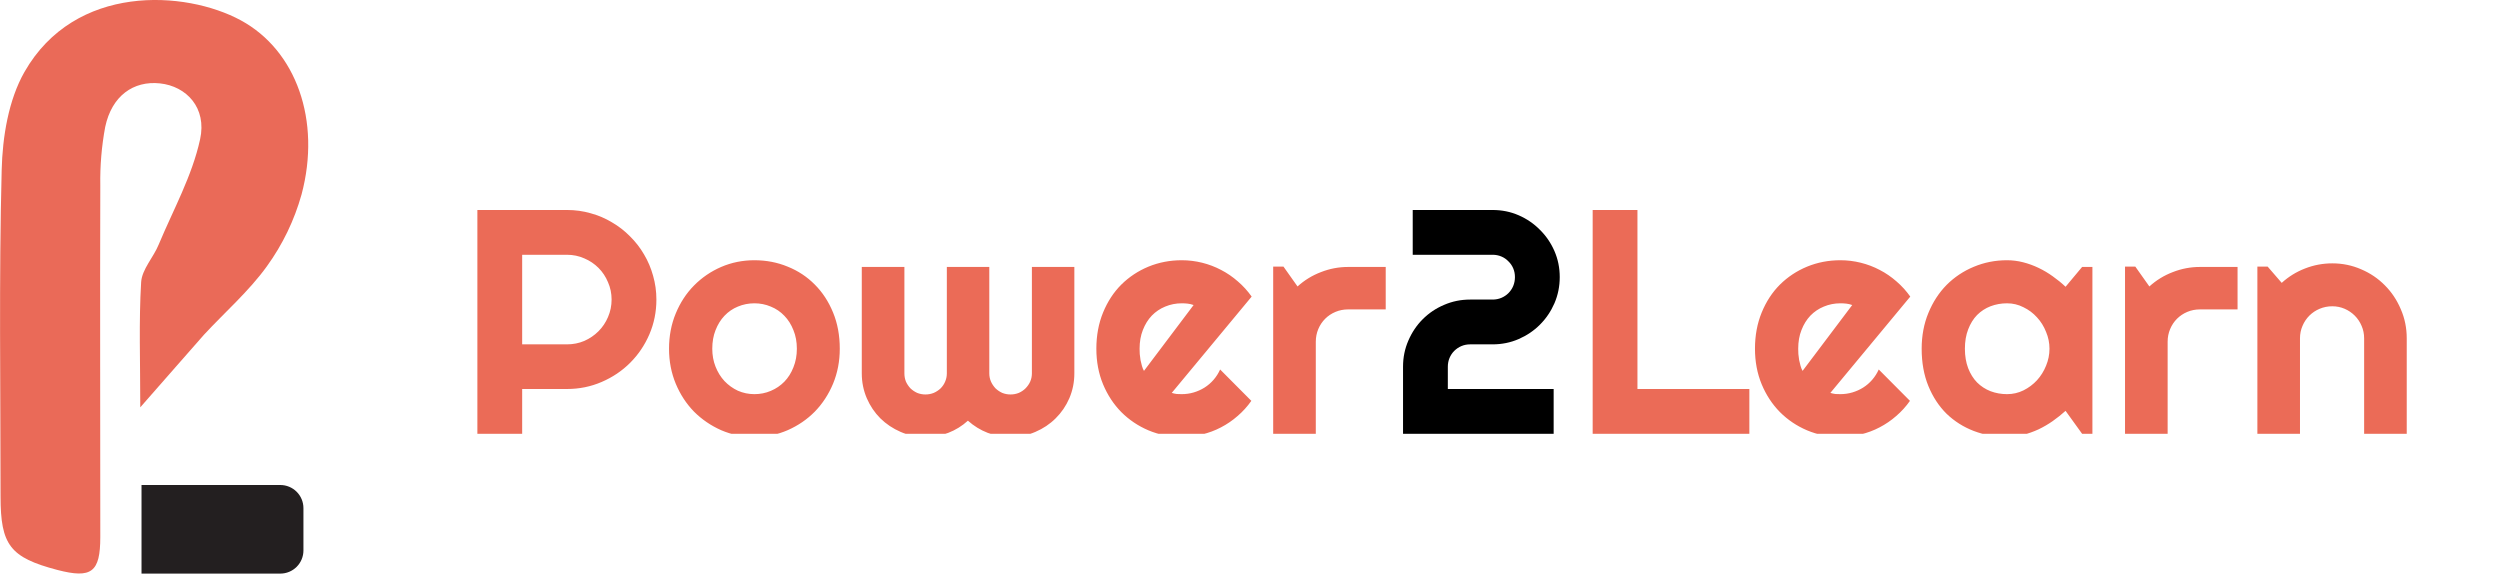 <svg width="219" height="51" viewBox="0 0 219 51" fill="none" xmlns="http://www.w3.org/2000/svg">
<g clip-path="url(#clip0)">
<path d="M12.288 35.682C12.288 31.603 12.158 28.155 12.364 24.718C12.435 23.585 13.454 22.539 13.911 21.401C15.186 18.356 16.831 15.409 17.528 12.206C18.138 9.445 16.33 7.549 14.009 7.304C11.689 7.059 9.794 8.394 9.216 11.117C8.901 12.812 8.757 14.535 8.786 16.259C8.753 26.521 8.786 36.777 8.786 47.039C8.786 50.138 8.018 50.705 5.022 49.926C0.883 48.836 0.049 47.747 0.049 43.498C0.049 33.967 -0.098 24.435 0.147 14.897C0.218 11.999 0.741 8.769 2.141 6.307C6.575 -1.465 16.243 -0.85 21.096 1.781C25.949 4.412 28.144 10.562 26.417 17.032C25.785 19.295 24.756 21.427 23.378 23.329C21.809 25.508 19.707 27.338 17.871 29.32C16.123 31.292 14.418 33.269 12.288 35.682Z" fill="#EA6A58"/>
<path d="M12.397 42.486H24.554C25.092 42.486 25.607 42.699 25.987 43.079C26.367 43.459 26.581 43.974 26.581 44.512V48.221C26.581 48.758 26.367 49.274 25.987 49.654C25.607 50.034 25.092 50.247 24.554 50.247H12.397V42.486Z" fill="#231F20"/>
</g>
<g clip-path="url(#clip1)">
<path d="M45.742 22.318V30.166H49.666C50.204 30.166 50.71 30.066 51.184 29.865C51.658 29.656 52.072 29.373 52.428 29.018C52.783 28.662 53.061 28.247 53.262 27.773C53.471 27.29 53.576 26.78 53.576 26.242C53.576 25.704 53.471 25.199 53.262 24.725C53.061 24.241 52.783 23.822 52.428 23.467C52.072 23.111 51.658 22.833 51.184 22.633C50.71 22.423 50.204 22.318 49.666 22.318H45.742ZM45.742 38H41.818V18.395H49.666C50.386 18.395 51.079 18.49 51.744 18.682C52.41 18.864 53.029 19.128 53.603 19.475C54.187 19.812 54.715 20.222 55.19 20.705C55.672 21.179 56.083 21.708 56.42 22.291C56.766 22.874 57.031 23.499 57.213 24.164C57.404 24.829 57.5 25.522 57.5 26.242C57.5 27.318 57.295 28.334 56.885 29.291C56.475 30.239 55.914 31.068 55.203 31.779C54.492 32.49 53.658 33.051 52.701 33.461C51.753 33.871 50.742 34.076 49.666 34.076H45.742V38ZM73.564 30.549C73.564 31.643 73.368 32.663 72.977 33.611C72.585 34.55 72.051 35.366 71.377 36.059C70.703 36.742 69.909 37.285 68.998 37.685C68.096 38.078 67.125 38.273 66.086 38.273C65.056 38.273 64.085 38.078 63.174 37.685C62.272 37.285 61.478 36.742 60.795 36.059C60.12 35.366 59.587 34.55 59.195 33.611C58.803 32.663 58.607 31.643 58.607 30.549C58.607 29.437 58.803 28.407 59.195 27.459C59.587 26.511 60.12 25.695 60.795 25.012C61.478 24.319 62.272 23.777 63.174 23.385C64.085 22.993 65.056 22.797 66.086 22.797C67.125 22.797 68.096 22.984 68.998 23.357C69.909 23.722 70.703 24.246 71.377 24.93C72.051 25.604 72.585 26.42 72.977 27.377C73.368 28.325 73.564 29.382 73.564 30.549ZM69.805 30.549C69.805 29.947 69.704 29.405 69.504 28.922C69.312 28.43 69.048 28.01 68.711 27.664C68.374 27.309 67.977 27.04 67.522 26.857C67.075 26.666 66.596 26.57 66.086 26.57C65.576 26.57 65.092 26.666 64.637 26.857C64.19 27.04 63.798 27.309 63.461 27.664C63.133 28.01 62.873 28.43 62.682 28.922C62.49 29.405 62.395 29.947 62.395 30.549C62.395 31.114 62.49 31.638 62.682 32.121C62.873 32.604 63.133 33.023 63.461 33.379C63.798 33.734 64.19 34.017 64.637 34.227C65.092 34.427 65.576 34.527 66.086 34.527C66.596 34.527 67.075 34.432 67.522 34.24C67.977 34.049 68.374 33.78 68.711 33.434C69.048 33.087 69.312 32.668 69.504 32.176C69.704 31.684 69.805 31.141 69.805 30.549ZM94.113 32.709C94.113 33.475 93.967 34.199 93.676 34.883C93.384 35.557 92.983 36.145 92.473 36.647C91.971 37.148 91.379 37.544 90.695 37.836C90.021 38.128 89.296 38.273 88.522 38.273C87.829 38.273 87.163 38.155 86.525 37.918C85.887 37.672 85.309 37.316 84.789 36.852C84.279 37.316 83.704 37.672 83.066 37.918C82.438 38.155 81.772 38.273 81.07 38.273C80.296 38.273 79.571 38.128 78.897 37.836C78.222 37.544 77.63 37.148 77.119 36.647C76.618 36.145 76.221 35.557 75.93 34.883C75.638 34.199 75.492 33.475 75.492 32.709V23.385H79.225V32.709C79.225 32.964 79.27 33.206 79.361 33.434C79.462 33.652 79.594 33.848 79.758 34.022C79.931 34.185 80.127 34.318 80.346 34.418C80.574 34.509 80.815 34.555 81.07 34.555C81.326 34.555 81.567 34.509 81.795 34.418C82.023 34.318 82.223 34.185 82.397 34.022C82.57 33.848 82.702 33.652 82.793 33.434C82.893 33.206 82.943 32.964 82.943 32.709V23.385H86.662V32.709C86.662 32.964 86.712 33.206 86.812 33.434C86.913 33.652 87.045 33.848 87.209 34.022C87.382 34.185 87.578 34.318 87.797 34.418C88.025 34.509 88.266 34.555 88.522 34.555C88.777 34.555 89.018 34.509 89.246 34.418C89.474 34.318 89.67 34.185 89.834 34.022C90.007 33.848 90.144 33.652 90.244 33.434C90.344 33.206 90.394 32.964 90.394 32.709V23.385H94.113V32.709ZM102.645 34.418C102.79 34.464 102.936 34.495 103.082 34.514C103.228 34.523 103.374 34.527 103.52 34.527C103.884 34.527 104.235 34.477 104.572 34.377C104.91 34.277 105.224 34.135 105.516 33.953C105.816 33.762 106.081 33.534 106.309 33.27C106.546 32.996 106.737 32.695 106.883 32.367L109.617 35.115C109.271 35.607 108.87 36.05 108.414 36.441C107.967 36.833 107.48 37.166 106.951 37.44C106.432 37.713 105.88 37.918 105.297 38.055C104.723 38.2 104.13 38.273 103.52 38.273C102.49 38.273 101.519 38.082 100.607 37.699C99.705 37.316 98.912 36.783 98.228 36.1C97.554 35.416 97.021 34.605 96.629 33.666C96.237 32.718 96.041 31.679 96.041 30.549C96.041 29.391 96.237 28.334 96.629 27.377C97.021 26.42 97.554 25.604 98.228 24.93C98.912 24.255 99.705 23.731 100.607 23.357C101.519 22.984 102.49 22.797 103.52 22.797C104.13 22.797 104.727 22.87 105.311 23.016C105.894 23.162 106.445 23.371 106.965 23.645C107.493 23.918 107.986 24.255 108.441 24.656C108.897 25.048 109.298 25.49 109.645 25.982L102.645 34.418ZM104.559 26.721C104.385 26.657 104.212 26.616 104.039 26.598C103.875 26.579 103.702 26.57 103.52 26.57C103.009 26.57 102.526 26.666 102.07 26.857C101.624 27.04 101.232 27.304 100.895 27.65C100.566 27.997 100.307 28.416 100.115 28.908C99.924 29.391 99.828 29.938 99.828 30.549C99.828 30.686 99.833 30.84 99.842 31.014C99.86 31.187 99.883 31.365 99.91 31.547C99.947 31.72 99.988 31.889 100.033 32.053C100.079 32.217 100.138 32.363 100.211 32.49L104.559 26.721ZM115.264 38H111.531V23.357H112.434L113.664 25.094C114.266 24.547 114.949 24.128 115.715 23.836C116.48 23.535 117.273 23.385 118.094 23.385H121.389V27.104H118.094C117.702 27.104 117.333 27.176 116.986 27.322C116.64 27.468 116.339 27.669 116.084 27.924C115.829 28.179 115.628 28.48 115.482 28.826C115.337 29.172 115.264 29.542 115.264 29.934V38ZM153.244 38H139.518V18.395H143.441V34.076H153.244V38ZM160.34 34.418C160.486 34.464 160.632 34.495 160.777 34.514C160.923 34.523 161.069 34.527 161.215 34.527C161.579 34.527 161.93 34.477 162.268 34.377C162.605 34.277 162.919 34.135 163.211 33.953C163.512 33.762 163.776 33.534 164.004 33.27C164.241 32.996 164.432 32.695 164.578 32.367L167.312 35.115C166.966 35.607 166.565 36.05 166.109 36.441C165.663 36.833 165.175 37.166 164.646 37.44C164.127 37.713 163.576 37.918 162.992 38.055C162.418 38.2 161.826 38.273 161.215 38.273C160.185 38.273 159.214 38.082 158.303 37.699C157.4 37.316 156.607 36.783 155.924 36.1C155.249 35.416 154.716 34.605 154.324 33.666C153.932 32.718 153.736 31.679 153.736 30.549C153.736 29.391 153.932 28.334 154.324 27.377C154.716 26.42 155.249 25.604 155.924 24.93C156.607 24.255 157.4 23.731 158.303 23.357C159.214 22.984 160.185 22.797 161.215 22.797C161.826 22.797 162.423 22.87 163.006 23.016C163.589 23.162 164.141 23.371 164.66 23.645C165.189 23.918 165.681 24.255 166.137 24.656C166.592 25.048 166.993 25.49 167.34 25.982L160.34 34.418ZM162.254 26.721C162.081 26.657 161.908 26.616 161.734 26.598C161.57 26.579 161.397 26.57 161.215 26.57C160.704 26.57 160.221 26.666 159.766 26.857C159.319 27.04 158.927 27.304 158.59 27.65C158.262 27.997 158.002 28.416 157.811 28.908C157.619 29.391 157.523 29.938 157.523 30.549C157.523 30.686 157.528 30.84 157.537 31.014C157.555 31.187 157.578 31.365 157.605 31.547C157.642 31.72 157.683 31.889 157.729 32.053C157.774 32.217 157.833 32.363 157.906 32.49L162.254 26.721ZM183.295 38H182.393L180.943 35.99C180.588 36.309 180.21 36.61 179.809 36.893C179.417 37.166 179.002 37.408 178.564 37.617C178.127 37.818 177.676 37.977 177.211 38.096C176.755 38.214 176.29 38.273 175.816 38.273C174.786 38.273 173.816 38.1 172.904 37.754C172.002 37.408 171.209 36.906 170.525 36.25C169.851 35.585 169.318 34.773 168.926 33.816C168.534 32.859 168.338 31.77 168.338 30.549C168.338 29.41 168.534 28.366 168.926 27.418C169.318 26.461 169.851 25.641 170.525 24.957C171.209 24.273 172.002 23.745 172.904 23.371C173.816 22.988 174.786 22.797 175.816 22.797C176.29 22.797 176.76 22.856 177.225 22.975C177.689 23.093 178.141 23.257 178.578 23.467C179.016 23.676 179.43 23.922 179.822 24.205C180.223 24.488 180.597 24.793 180.943 25.121L182.393 23.385H183.295V38ZM179.535 30.549C179.535 30.038 179.435 29.546 179.234 29.072C179.043 28.589 178.779 28.165 178.441 27.801C178.104 27.427 177.708 27.131 177.252 26.912C176.805 26.684 176.327 26.57 175.816 26.57C175.306 26.57 174.823 26.657 174.367 26.83C173.921 27.003 173.529 27.259 173.191 27.596C172.863 27.933 172.604 28.352 172.412 28.854C172.221 29.346 172.125 29.911 172.125 30.549C172.125 31.187 172.221 31.756 172.412 32.258C172.604 32.75 172.863 33.165 173.191 33.502C173.529 33.839 173.921 34.094 174.367 34.268C174.823 34.441 175.306 34.527 175.816 34.527C176.327 34.527 176.805 34.418 177.252 34.199C177.708 33.971 178.104 33.675 178.441 33.31C178.779 32.937 179.043 32.513 179.234 32.039C179.435 31.556 179.535 31.059 179.535 30.549ZM189.885 38H186.152V23.357H187.055L188.285 25.094C188.887 24.547 189.57 24.128 190.336 23.836C191.102 23.535 191.895 23.385 192.715 23.385H196.01V27.104H192.715C192.323 27.104 191.954 27.176 191.607 27.322C191.261 27.468 190.96 27.669 190.705 27.924C190.45 28.179 190.249 28.48 190.104 28.826C189.958 29.172 189.885 29.542 189.885 29.934V38ZM201.479 38H197.746V23.357H198.648L199.879 24.779C200.48 24.232 201.16 23.813 201.916 23.521C202.682 23.221 203.479 23.07 204.309 23.07C205.202 23.07 206.045 23.244 206.838 23.59C207.631 23.927 208.324 24.396 208.916 24.998C209.508 25.59 209.973 26.288 210.311 27.09C210.657 27.883 210.83 28.73 210.83 29.633V38H207.098V29.633C207.098 29.25 207.025 28.89 206.879 28.553C206.733 28.206 206.533 27.906 206.277 27.65C206.022 27.395 205.726 27.195 205.389 27.049C205.051 26.903 204.691 26.83 204.309 26.83C203.917 26.83 203.548 26.903 203.201 27.049C202.855 27.195 202.554 27.395 202.299 27.65C202.044 27.906 201.843 28.206 201.697 28.553C201.551 28.89 201.479 29.25 201.479 29.633V38Z" fill="#EB6B57"/>
<path d="M136.633 24.273C136.633 25.085 136.478 25.85 136.168 26.57C135.858 27.281 135.434 27.906 134.896 28.443C134.368 28.972 133.748 29.391 133.037 29.701C132.326 30.011 131.565 30.166 130.754 30.166H128.785C128.512 30.166 128.257 30.216 128.02 30.316C127.783 30.417 127.573 30.558 127.391 30.74C127.217 30.913 127.081 31.119 126.98 31.355C126.88 31.592 126.83 31.848 126.83 32.121V34.076H136.1V38H122.906V32.121C122.906 31.31 123.061 30.549 123.371 29.838C123.681 29.118 124.1 28.494 124.629 27.965C125.167 27.427 125.791 27.008 126.502 26.707C127.213 26.397 127.974 26.242 128.785 26.242H130.754C131.027 26.242 131.283 26.192 131.52 26.092C131.757 25.991 131.962 25.855 132.135 25.682C132.317 25.499 132.458 25.29 132.559 25.053C132.659 24.807 132.709 24.547 132.709 24.273C132.709 24 132.659 23.745 132.559 23.508C132.458 23.271 132.317 23.066 132.135 22.893C131.962 22.71 131.757 22.569 131.52 22.469C131.283 22.369 131.027 22.318 130.754 22.318H123.754V18.395H130.754C131.565 18.395 132.326 18.549 133.037 18.859C133.748 19.169 134.368 19.593 134.896 20.131C135.434 20.66 135.858 21.279 136.168 21.99C136.478 22.701 136.633 23.462 136.633 24.273Z" fill="black"/>
</g>
<defs>
<clipPath id="clip0">
<rect width="27" height="50.264" fill="white"/>
</clipPath>
<clipPath id="clip1">
<rect width="179" height="28" fill="white" transform="translate(40 10)"/>
</clipPath>
</defs>
</svg>
